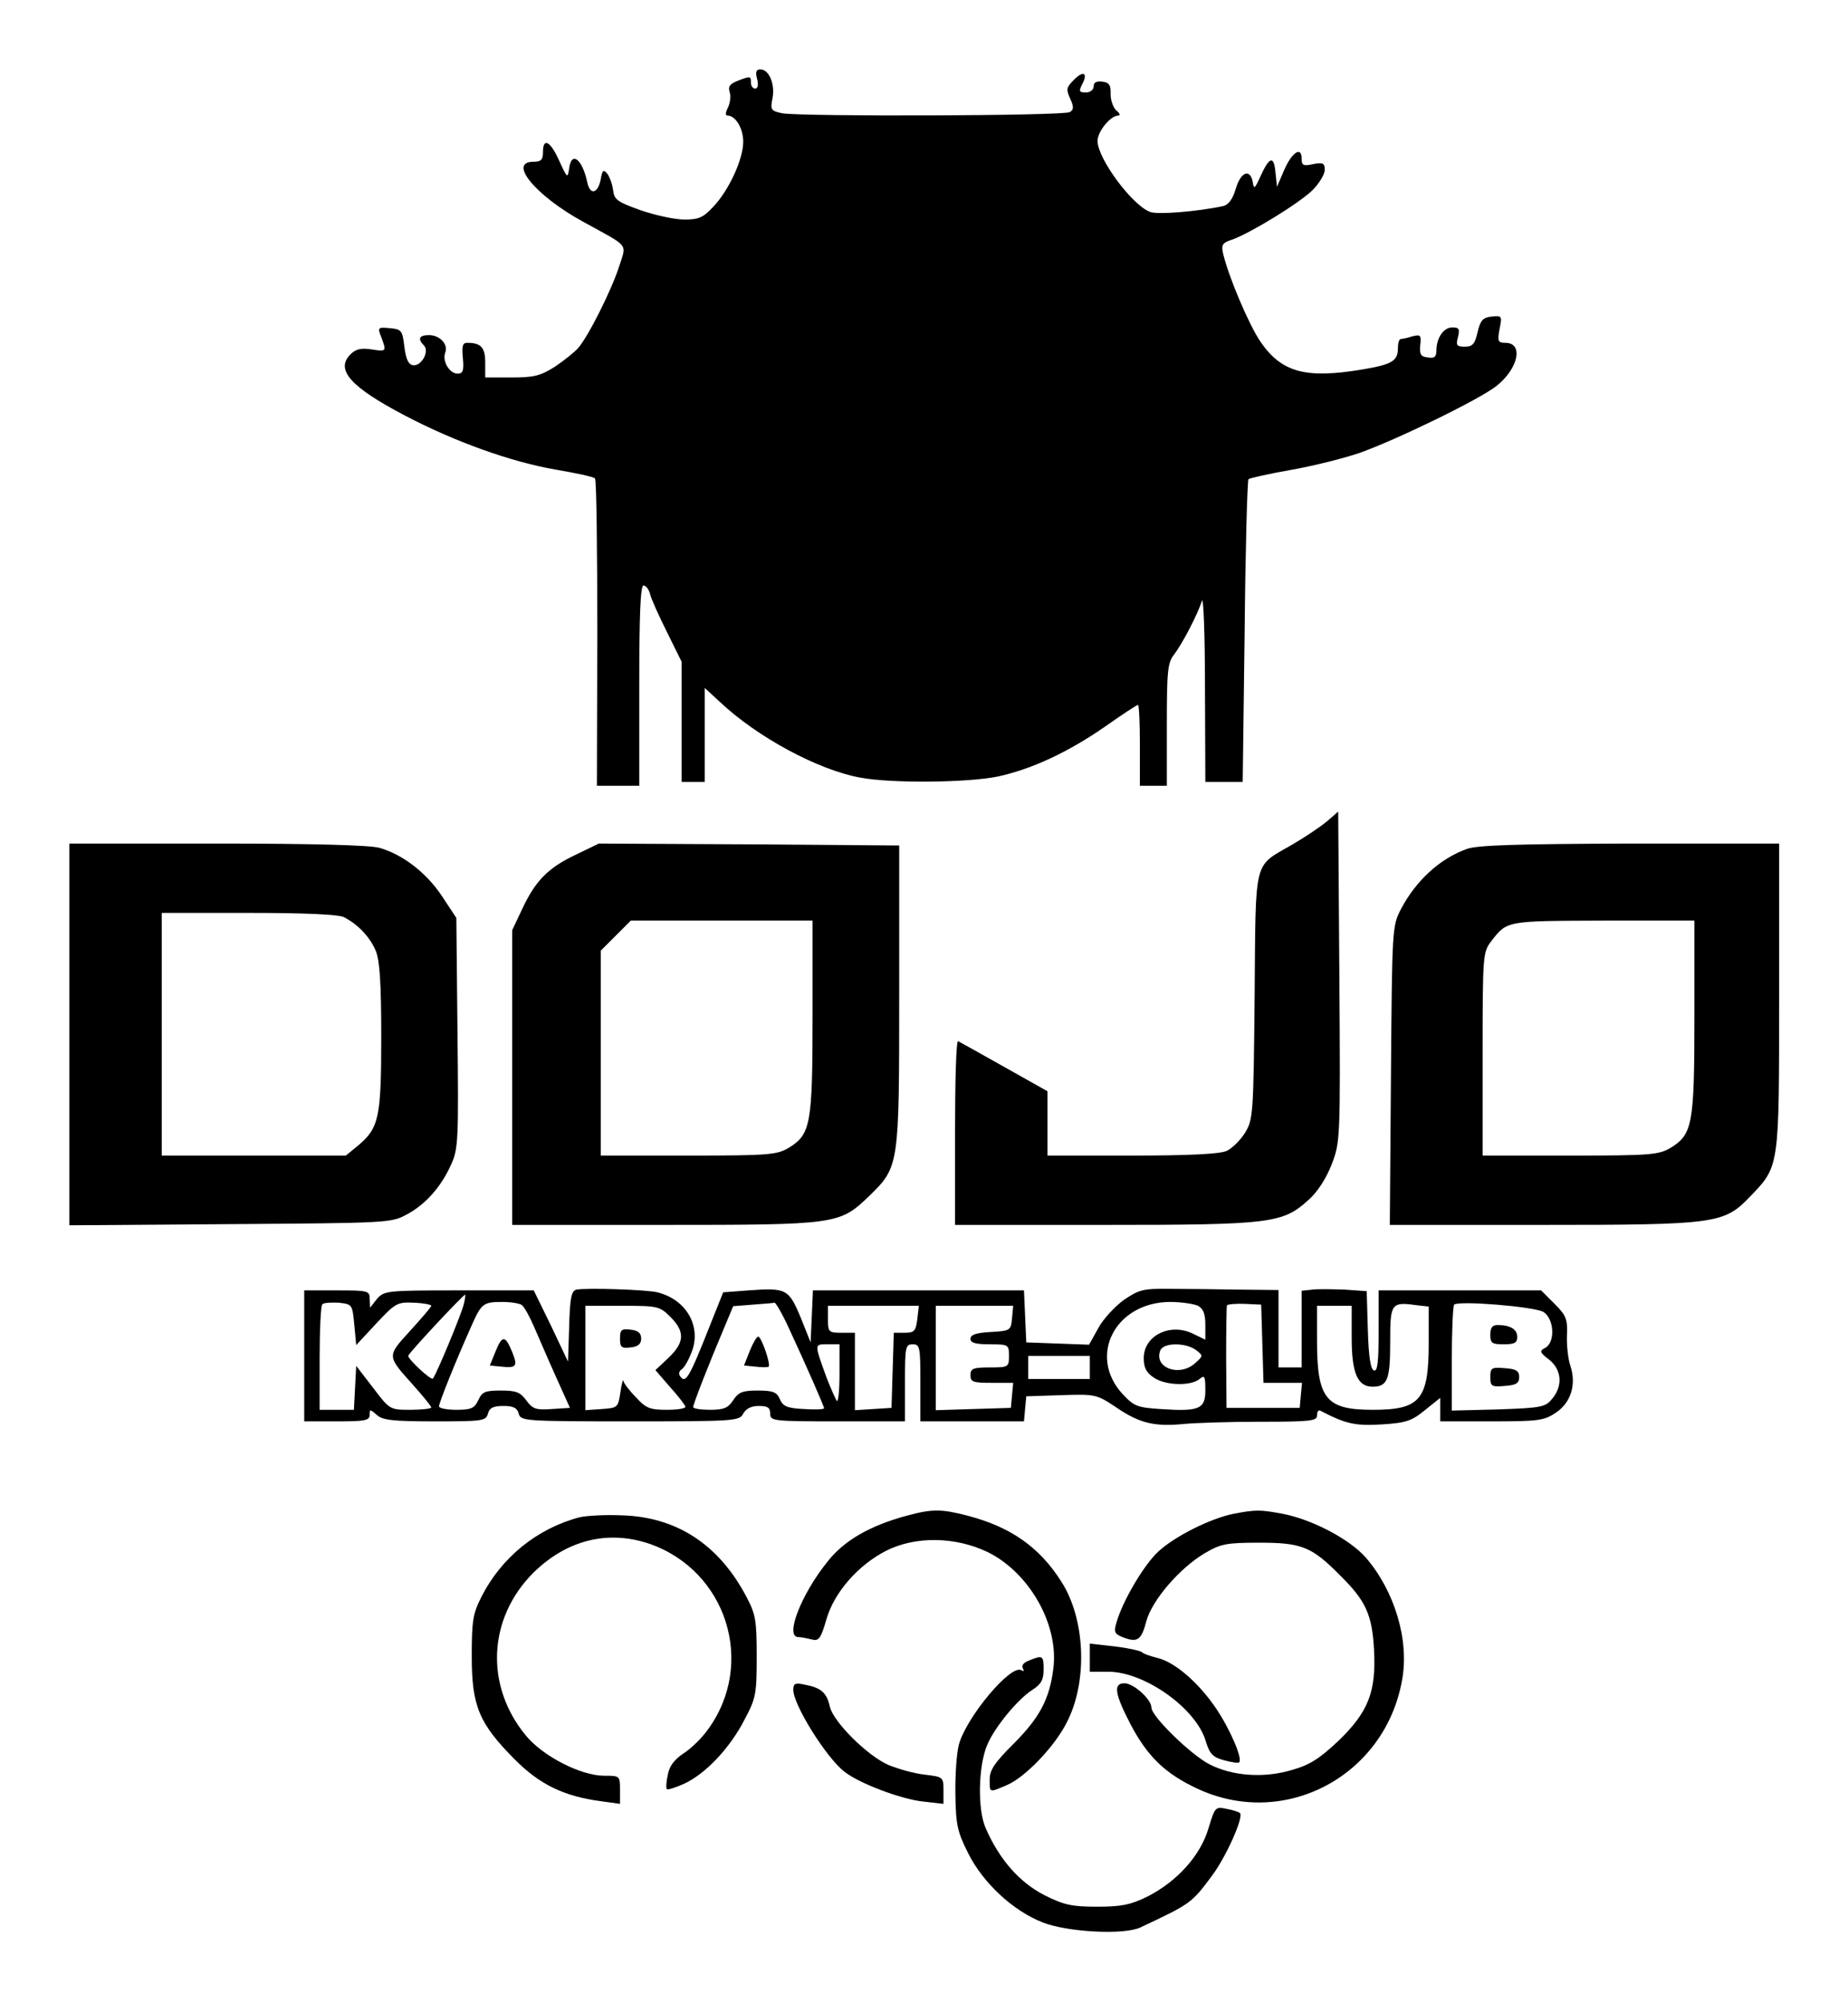 <!-- Generated by IcoMoon.io -->
<svg version="1.1" xmlns="http://www.w3.org/2000/svg" width="945" height="1024" viewBox="0 0 945 1024">
<g id="icomoon-ignore">
</g>
<path fill="#000" d="M387.151 40.369c0.788 2.954 0.394 4.923-0.985 4.923-1.182 0-2.166-1.378-2.166-2.954 0-3.545-0.197-3.545-6.892-0.985-3.938 1.575-4.923 2.954-3.938 5.908 0.591 1.969 0.197 5.514-0.985 7.877s-1.378 3.938-0.197 3.938c4.135 0 8.074 6.498 8.074 13.391 0 8.862-7.286 24.812-15.36 33.28-5.12 5.514-7.483 6.498-14.769 6.498-4.726 0-14.769-2.166-22.252-4.726-12.012-4.332-13.588-5.317-14.178-10.437-0.394-2.954-1.772-6.695-2.954-8.271-1.969-2.363-2.56-1.772-3.348 2.757-1.378 7.483-5.514 8.468-6.892 1.575-2.56-11.815-8.074-16.148-9.255-7.089-0.788 5.317-0.985 5.12-5.12-3.938-4.529-10.043-8.271-12.012-8.271-4.332 0 3.938-0.985 4.923-4.923 4.923-13.194 0 1.182 17.329 25.206 30.523 24.615 13.588 22.449 10.831 18.511 23.434-3.938 12.012-15.557 35.249-20.874 41.354-1.772 1.969-7.089 6.302-11.815 9.452-7.483 4.726-10.831 5.514-22.252 5.514h-13.391v-7.68c0-7.68-2.166-10.043-9.255-10.043-2.363 0-2.757 1.772-2.166 7.877 0.591 6.498 0 7.877-2.757 7.877-4.135 0-7.877-6.498-6.302-10.634 1.772-4.332-2.757-9.058-8.271-9.058-5.12 0-5.908 1.969-2.56 5.317 2.954 2.954-1.378 10.831-5.711 10.043-2.363-0.394-3.545-3.348-4.332-9.452-0.985-8.271-1.378-8.862-7.286-9.452-6.302-0.591-6.498-0.394-4.529 4.529 2.757 7.483 2.757 7.483-5.12 6.302-5.12-0.788-7.877-0.197-10.634 2.56-7.877 7.877 0.197 16.738 27.569 31.114 25.797 13.588 54.548 23.828 77.194 27.766 10.437 1.772 19.692 3.742 20.283 4.529 0.788 0.788 1.182 36.431 1.182 79.163l-0.197 77.982h21.662v-51.2c0-35.84 0.591-51.2 2.166-51.2 1.182 0 2.757 1.969 3.348 4.332 0.591 2.56 4.529 11.225 8.665 19.495l7.483 15.163v61.44h11.815v-48.049l7.483 6.892c19.102 18.117 50.412 35.052 72.271 38.991 16.148 2.954 54.548 2.56 70.105-0.591 17.132-3.742 35.643-12.209 54.942-25.6 8.665-6.105 16.148-11.028 16.738-11.028s0.985 9.255 0.985 20.677v20.677h13.785v-31.311c0-27.372 0.394-31.705 3.742-35.84 4.332-5.711 12.012-20.48 14.178-27.372 0.788-2.757 1.575 16.935 1.575 43.717l0.197 48.837h19.102l0.985-76.8c0.394-42.142 1.378-77.194 1.969-77.982 0.788-0.591 10.437-2.757 21.662-4.726s26.978-5.908 35.052-8.665c18.905-6.695 61.44-27.372 70.105-34.265 11.225-8.862 13.982-22.055 4.529-22.055-3.742 0-4.135-0.788-2.954-7.089 1.378-6.695 1.182-6.892-4.135-6.302-4.332 0.394-5.711 1.969-7.089 7.877-1.378 6.105-2.56 7.483-6.498 7.483-4.135 0-4.726-0.591-3.545-4.923 0.985-4.135 0.591-4.923-2.954-4.923-4.332 0-8.074 5.317-8.074 11.815 0 3.151-0.985 4.135-4.332 3.545-3.742-0.394-4.332-1.575-3.938-6.302 0.591-5.12 0.197-5.514-3.938-4.529-2.363 0.788-5.12 1.378-5.908 1.378-0.985 0-1.575 2.166-1.575 4.726 0 6.498-2.954 8.271-17.92 10.831-29.342 4.923-41.551 1.575-52.382-14.178-5.908-8.665-16.345-33.28-19.102-45.095-0.985-4.332-0.394-5.514 4.726-7.089 9.649-3.545 34.068-18.511 40.96-25.206 3.348-3.348 6.302-8.074 6.302-10.437 0-3.348-0.788-3.938-5.908-2.954-5.12 1.182-5.908 0.591-5.908-2.757 0-6.695-5.12-3.151-9.058 6.105l-3.545 8.271-0.788-7.483c-0.788-8.665-3.151-7.877-7.68 2.166-2.954 6.498-3.348 6.695-3.938 2.757-1.378-6.892-6.105-5.12-8.665 3.545-1.575 5.317-3.742 8.271-6.498 8.862-12.603 2.757-33.674 4.529-37.415 2.954-9.255-3.545-26.782-27.372-26.782-36.234 0-4.923 6.695-12.997 10.634-12.997 1.182 0 0.788-1.182-0.985-2.56-1.575-1.378-2.954-5.12-2.954-8.271 0.197-4.726-0.788-6.105-4.135-6.498-3.151-0.394-4.529 0.394-4.529 2.363 0 1.772-1.772 3.151-3.938 3.151-3.545 0-3.742-0.591-1.969-4.135 3.151-5.908 0.591-7.286-4.332-2.166-3.742 3.742-3.938 4.726-1.772 9.452 1.969 4.332 1.772 5.711-0.197 6.892-2.954 1.969-137.846 2.363-147.102 0.591-5.711-1.182-6.105-1.772-4.923-7.68 1.378-7.286-1.772-14.769-6.302-14.769-1.969 0-2.56 1.378-1.575 4.923z"></path>
<path fill="#000" d="M678.4 420.037c-3.348 2.757-11.225 8.074-17.723 11.815-19.889 11.618-18.511 5.711-19.102 77.194-0.591 61.243-0.788 63.212-4.923 70.105-2.363 3.742-6.695 8.074-9.452 9.255-3.348 1.575-19.495 2.363-48.246 2.363h-43.323v-32.886l-22.055-12.406c-12.209-6.892-22.843-12.8-23.631-13.194-0.985-0.394-1.575 20.48-1.575 46.474v47.458h76.406c85.268 0 91.175-0.788 104.369-12.8 4.529-3.938 9.058-11.028 11.815-18.117 4.332-11.422 4.529-12.012 3.938-95.902l-0.591-84.48-5.908 5.12z"></path>
<path fill="#000" d="M35.446 528.738v97.674l82.314-0.591c80.345-0.591 82.314-0.591 90.191-4.923 9.649-5.12 17.723-14.178 22.843-25.797 3.545-7.68 3.742-12.997 3.151-67.151l-0.591-58.683-7.286-11.028c-8.074-12.209-20.283-21.465-32.098-24.812-5.12-1.378-34.265-2.166-83.102-2.166h-75.422v97.477zM175.852 468.874c7.286 3.742 13.391 10.24 16.345 17.329 1.969 4.923 2.757 16.148 2.757 43.914 0 41.157-1.182 46.474-11.618 55.335l-6.498 5.317h-94.129v-124.062h44.505c28.948 0 45.883 0.788 48.64 2.166z"></path>
<path fill="#000" d="M294.4 436.972c-14.178 6.695-20.677 13.391-27.372 27.766l-5.12 10.831v150.646h76.8c89.403 0 90.585-0.197 105.748-14.769 15.36-14.966 15.36-15.163 15.36-103.385v-75.815l-76.8-0.591-76.8-0.394-11.815 5.711zM415.508 519.877c0 55.138-0.985 60.062-12.209 66.954-6.105 3.545-9.846 3.938-51.2 3.938h-44.898v-104.763l15.36-15.36h92.948v49.231z"></path>
<path fill="#000" d="M750.080 434.018c-13.785 4.923-25.994 16.148-33.674 30.72-4.529 8.862-4.529 9.649-5.12 85.071l-0.591 76.406h77.588c89.206 0 93.342-0.591 106.535-14.375 15.163-15.754 14.966-14.375 14.966-102.4v-78.178h-76.209c-57.305 0.197-78.178 0.788-83.495 2.757zM866.462 519.877c0 55.138-0.985 60.062-12.209 66.954-6.105 3.545-9.846 3.938-51.2 3.938h-44.898v-51.988c0-50.609 0.197-51.988 4.332-57.502 8.271-10.634 7.286-10.437 57.305-10.634h46.671v49.231z"></path>
<path fill="#000" d="M294.794 659.298c-2.56 0.591-3.348 3.938-3.742 18.708l-0.591 18.117-8.665-18.314-8.862-18.117h-38.203c-37.218 0-38.203 0.197-41.945 4.332l-3.545 4.529-0.197-4.529c0-4.135-0.788-4.332-16.738-4.332h-16.738v66.954h16.738c14.178 0 16.738-0.394 16.738-3.348s0.197-2.954 3.545 0c2.954 2.757 8.271 3.348 29.735 3.348 24.418 0 26.191-0.197 27.175-3.938 0.788-2.954 2.757-3.938 7.877-3.938s7.089 0.985 7.877 3.938c0.985 3.742 2.757 3.938 56.911 3.938 53.76 0 55.926-0.197 57.895-3.938 1.378-2.56 4.135-3.938 7.877-3.938 4.529 0 5.908 0.788 5.908 3.938 0 3.742 1.378 3.938 34.462 3.938h34.462v-19.692c0-18.314 0.197-19.692 3.938-19.692s3.938 1.378 3.938 19.692v19.692h52.972l0.591-6.498 0.591-6.302 17.92-0.591c17.526-0.591 18.117-0.394 28.16 6.302 11.815 8.074 19.495 9.846 34.068 8.468 5.711-0.591 23.434-1.182 39.582-1.182 25.403 0 28.948-0.394 28.948-3.151 0-1.772 0.591-2.954 1.575-2.56 13.194 6.892 17.92 7.877 31.508 7.089 12.406-0.788 15.36-1.772 22.055-7.286l7.877-6.302v12.012h26.388c24.025 0 26.782-0.394 32.886-4.529 7.483-5.12 10.437-14.178 7.286-23.828-1.182-3.348-1.969-10.437-1.772-15.557 0.394-8.271-0.394-10.24-6.302-16.148l-6.892-6.892h-83.102v20.874c0 15.754-0.591 20.677-2.363 20.086s-2.757-7.089-3.151-20.677l-0.591-19.889-11.225-0.788c-6.105-0.197-13.588-0.394-16.542 0l-5.514 0.591v39.188h-11.815v-39.582l-20.086-0.197c-11.225-0.197-26.978-0.394-35.446-0.394-13.785-0.197-15.754 0.394-23.631 5.711-4.529 3.348-10.634 9.846-12.997 14.375l-4.726 8.468-32.098-1.182-0.591-13.391-0.591-13.194h-107.914l-0.591 13.194-0.591 13.391-5.12-12.8c-6.105-14.572-7.286-15.163-26.585-13.785l-12.997 0.985-6.302 15.754c-11.422 28.948-12.997 31.311-15.951 26.782-0.591-0.985-0.197-2.363 0.985-3.151 1.182-0.591 3.348-4.332 4.923-8.271 5.514-13.194-2.166-27.372-17.329-31.114-5.514-1.378-36.037-2.363-41.354-1.378zM237.095 666.978c-1.182 4.923-13.982 35.84-15.754 37.809-0.985 0.985-12.603-9.846-12.603-11.618 0-1.182 27.569-30.72 29.145-31.311 0.197-0.197 0 2.166-0.788 5.12zM181.169 677.218l0.985 10.437 10.24-11.028c9.846-10.437 10.634-11.028 19.298-10.634 4.923 0.197 8.862 0.985 8.862 1.575s-4.923 6.302-10.831 12.8c-12.012 13.194-12.012 12.603 1.772 27.963 4.923 5.514 9.058 10.634 9.058 11.225s-4.726 1.182-10.634 1.182c-10.437 0-10.634 0-19.102-11.225l-8.665-11.225-1.182 22.449h-17.526v-26.191c0-14.572 0.591-26.978 1.378-27.766s4.529-0.985 8.468-0.788c6.892 0.788 6.892 0.985 7.877 11.225zM266.831 667.175c1.182 0.788 3.938 5.711 6.302 11.225 2.363 5.317 7.286 16.935 11.225 25.6l7.089 15.754-9.255 0.591c-8.074 0.591-9.846 0-12.997-4.332s-5.317-5.12-12.997-5.12c-8.074 0-9.649 0.591-11.618 4.923-1.969 4.135-3.545 4.923-11.225 4.923-4.923 0-8.862-0.788-8.862-1.772 0-1.772 8.074-22.055 16.345-40.566 5.317-12.012 6.105-12.8 16.148-12.8 4.332 0 8.862 0.788 9.846 1.575zM403.298 678.794c9.058 19.495 18.117 40.172 18.117 41.157 0 0.591-4.726 0.788-10.24 0.394-8.665-0.394-10.831-1.378-12.406-5.12-1.575-3.545-3.545-4.332-11.225-4.332-7.877 0-9.846 0.788-12.603 4.923-2.56 3.938-4.726 4.923-11.815 4.923-4.726 0-8.665-0.591-8.665-1.378 0-1.575 8.271-22.646 15.36-39.385l5.12-12.209 10.043-0.788c5.317-0.394 10.437-0.788 11.028-0.985s3.938 5.514 7.286 12.8zM612.628 667.569c2.757 1.575 3.742 4.135 3.742 9.846v7.483l-6.105-2.954c-11.815-5.908-25.403 0.788-25.403 12.406 0 4.923 1.378 7.483 5.317 10.043 5.908 3.938 18.708 4.332 23.237 0.591 2.56-2.166 2.954-1.378 2.954 5.711 0 9.649-2.954 11.028-23.040 9.649-11.815-0.788-13.391-1.378-19.298-7.68-17.92-19.495-3.742-46.868 24.222-47.065 5.711 0 12.209 0.985 14.375 1.969zM645.514 686.868l0.591 20.086h19.692l-0.591 6.302-0.591 6.498h-37.415l-0.197-25.6c0-14.178 0.197-26.191 0.394-26.782 0.394-0.591 4.529-0.985 9.058-0.788l8.468 0.394 0.591 19.889zM730.585 686.671c0 28.948-4.332 34.068-28.554 34.068-24.025 0-28.554-5.514-28.554-35.446v-17.723h17.723v16.345c0 17.92 2.954 25.009 10.634 25.009s9.058-3.545 9.058-22.843c0-20.086 0.394-20.677 14.375-18.708l5.317 0.591v18.708zM789.268 670.72c5.514 3.545 6.105 15.36 0.985 18.314-3.151 1.575-2.954 2.363 1.969 6.105 6.302 5.12 7.089 13.194 1.575 19.889-3.545 4.332-5.317 4.726-27.569 5.514l-23.828 0.591v-26.388c0-14.572 0.591-26.978 1.182-27.766 2.363-2.166 40.96 0.985 45.686 3.742zM342.843 673.28c7.483 7.483 7.286 12.997-0.985 20.874l-6.695 6.302 7.483 8.665c4.332 4.726 7.68 9.255 7.877 10.043 0 0.985-4.332 1.575-9.649 1.575-8.468 0-10.634-0.788-15.754-6.498-3.348-3.348-6.302-7.286-6.302-8.271-0.197-1.182-0.985 1.575-1.575 5.908-1.182 7.68-1.378 7.877-9.452 8.468l-8.468 0.591v-53.366h18.905c18.117 0 19.102 0.197 24.615 5.711zM469.071 674.462c-0.788 6.105-1.575 6.892-6.498 6.892h-5.514l-0.591 19.102-0.591 19.298-18.708 1.182v-39.582h-6.892c-6.498 0-6.892-0.394-6.892-6.892v-6.892h46.474l-0.788 6.892zM517.514 673.871c-0.591 6.302-0.788 6.498-10.831 7.089-7.483 0.394-10.437 1.378-10.437 3.545 0 1.969 2.56 2.757 9.846 2.757 9.649 0 9.846 0.197 9.846 5.908s-0.197 5.908-9.846 5.908c-8.468 0-9.846 0.591-9.846 3.938 0 3.545 1.378 3.938 11.028 3.938h10.831l-0.591 6.302-0.591 6.498-38.4 1.182v-53.366h39.582l-0.591 6.302zM429.292 702.425c0 8.271-0.591 14.375-1.378 13.785-0.591-0.788-2.954-6.105-5.12-11.618-6.498-17.92-6.498-17.329 0.394-17.329h6.105v15.163zM611.643 690.215c3.742 2.954 3.742 2.954-0.985 7.089-8.074 6.695-20.677 1.772-17.329-6.892 1.575-4.135 12.997-4.135 18.314-0.197zM557.292 699.077v5.908h-31.508v-11.815h31.508v5.908z"></path>
<path fill="#000" d="M253.44 690.806l-2.954 7.286 5.908 0.591c7.68 0.788 8.468-0.197 5.514-7.483-3.545-8.665-5.12-8.665-8.468-0.394z"></path>
<path fill="#000" d="M383.409 690.609l-2.954 7.483 5.908 0.591c3.151 0.394 6.302 0.394 6.695 0 1.182-1.182-3.742-15.36-5.317-15.36-0.788 0-2.757 3.348-4.332 7.286z"></path>
<path fill="#000" d="M762.092 682.338c0 4.332 0.788 4.923 6.892 4.923 5.514 0 6.892-0.788 6.892-3.742 0-3.938-3.545-6.105-10.043-6.105-2.757 0-3.742 1.378-3.742 4.923z"></path>
<path fill="#000" d="M762.092 704c0 4.726 0.591 5.12 7.483 4.529 5.711-0.394 7.286-1.378 7.286-4.529s-1.575-4.135-7.286-4.529c-6.892-0.591-7.483-0.197-7.483 4.529z"></path>
<path fill="#000" d="M317.046 684.308c0 4.529 0.788 5.12 5.514 4.529 3.742-0.394 5.317-1.772 5.317-4.529s-1.575-4.135-5.317-4.529c-4.726-0.591-5.514 0-5.514 4.529z"></path>
<path fill="#000" d="M463.557 774.892c-18.708 5.12-31.902 12.603-40.369 23.434-13.391 16.542-22.055 38.597-14.966 38.597 1.182 0 4.332 0.591 6.695 1.182 3.742 0.985 4.726 0 7.68-10.24 3.938-13.785 16.345-27.963 30.917-35.249 14.769-7.286 34.855-7.089 51.397 0.788 21.465 10.437 36.825 37.415 33.674 60.062-1.969 15.163-6.892 24.615-20.283 38.006-9.649 9.649-12.209 13.391-12.209 18.117 0 7.089-0.394 6.892 8.468 3.151 9.649-3.938 25.206-20.283 31.311-32.886 10.437-20.874 9.058-52.382-3.151-71.286-11.225-17.723-25.994-27.963-47.852-33.674-13.588-3.545-18.117-3.545-31.311 0z"></path>
<path fill="#000" d="M630.745 773.908c-11.618 2.363-29.538 11.225-38.203 19.102-7.286 6.498-18.511 25.403-21.662 36.628-1.378 4.726-0.985 5.711 3.545 7.483 7.286 2.757 9.255 1.378 11.815-8.468 2.954-10.634 16.935-26.978 29.932-34.658 8.074-4.726 11.028-5.317 27.766-5.317 21.662 0 26.782 1.969 41.354 16.738 12.997 12.8 16.345 19.889 17.329 37.809 1.182 21.465-2.757 31.902-18.314 46.868-9.649 9.058-14.572 12.209-23.631 14.769-14.375 4.332-30.523 3.151-42.338-2.954-9.452-4.923-29.538-24.418-29.538-28.948 0-4.135-9.058-12.406-13.785-12.406-5.908 0-4.923 5.514 3.151 21.071 8.665 16.345 17.526 25.009 33.871 32.689 44.702 21.071 96.295-6.302 104.96-55.532 3.742-20.48-3.938-45.489-18.511-62.425-8.271-9.452-27.372-19.495-42.535-22.449-11.815-2.166-13.588-2.166-25.206 0z"></path>
<path fill="#000" d="M296.369 775.68c-21.662 5.711-39.975 20.48-50.215 40.763-4.332 8.468-4.923 12.209-4.923 30.326 0 25.403 3.742 34.265 21.662 52.382 12.8 12.997 25.206 19.102 44.111 21.662l10.043 1.378v-7.286c0-7.089-0.197-7.089-8.074-7.089-12.012 0-31.508-10.043-40.172-20.677-20.874-25.403-19.298-59.668 3.742-82.905 17.132-16.935 38.203-22.252 59.668-14.966 39.385 13.785 54.351 61.046 29.932 94.72-3.151 4.529-8.862 10.043-12.603 12.406-4.726 3.151-7.286 6.498-8.074 11.028-0.788 3.545-0.985 6.892-0.394 7.286 0.394 0.394 4.332-0.788 8.665-2.757 10.831-4.923 23.434-18.117 30.917-32.689 5.908-11.028 6.302-13.194 6.302-32.492 0-18.511-0.591-21.662-5.317-30.523-13.982-26.585-35.643-40.763-63.606-41.551-8.665-0.394-18.314 0.197-21.662 0.985z"></path>
<path fill="#000" d="M557.292 847.557v7.089h9.452c18.511 0 44.898 18.708 49.822 35.446 1.969 6.498 3.545 8.271 9.452 9.846 3.742 0.985 7.286 1.575 7.68 0.985 1.772-1.772-4.529-16.738-12.012-27.766-8.862-12.997-20.874-23.434-29.932-25.6-3.151-0.788-6.892-1.969-7.877-2.954-1.182-0.788-7.483-2.166-14.375-2.954l-12.209-1.378v7.286z"></path>
<path fill="#000" d="M526.178 848.935c-2.757 0.985-3.938 2.56-3.151 3.938s0.591 1.772-0.788 0.985c-5.317-3.151-27.963 23.828-31.902 38.006-1.182 4.529-1.969 16.148-1.772 25.797 0.197 15.557 1.182 19.102 6.498 29.735 7.68 15.36 23.040 29.538 38.203 35.446 12.603 4.923 41.354 6.498 49.822 2.56 25.994-12.209 26.191-12.406 36.628-26.388 7.483-10.043 16.345-30.129 14.375-32.098-0.591-0.591-3.545-1.575-6.892-2.166-5.711-1.182-5.908-0.985-9.255 10.043-4.135 13.982-16.148 27.175-31.311 34.855-8.468 4.135-13.194 5.12-25.403 5.12-12.997 0-16.935-0.788-27.175-5.908-12.603-6.498-22.843-17.92-29.932-34.068-4.332-9.452-3.938-32.098 0.788-42.929 3.742-8.862 15.557-23.237 23.040-27.963 4.529-2.954 5.711-5.12 5.711-10.437 0-7.089-0.394-7.483-7.483-4.529z"></path>
<path fill="#000" d="M405.662 863.902c0 7.68 16.738 34.462 25.994 41.748 7.68 6.105 29.145 14.178 40.369 15.36l10.437 1.182v-6.892c0-6.892-0.197-6.892-9.846-8.074-5.317-0.591-13.588-2.954-18.314-4.923-10.831-4.726-28.16-22.055-29.932-29.735-1.575-7.089-4.332-9.649-12.406-11.225-5.317-1.182-6.302-0.788-6.302 2.56z"></path>
</svg>
